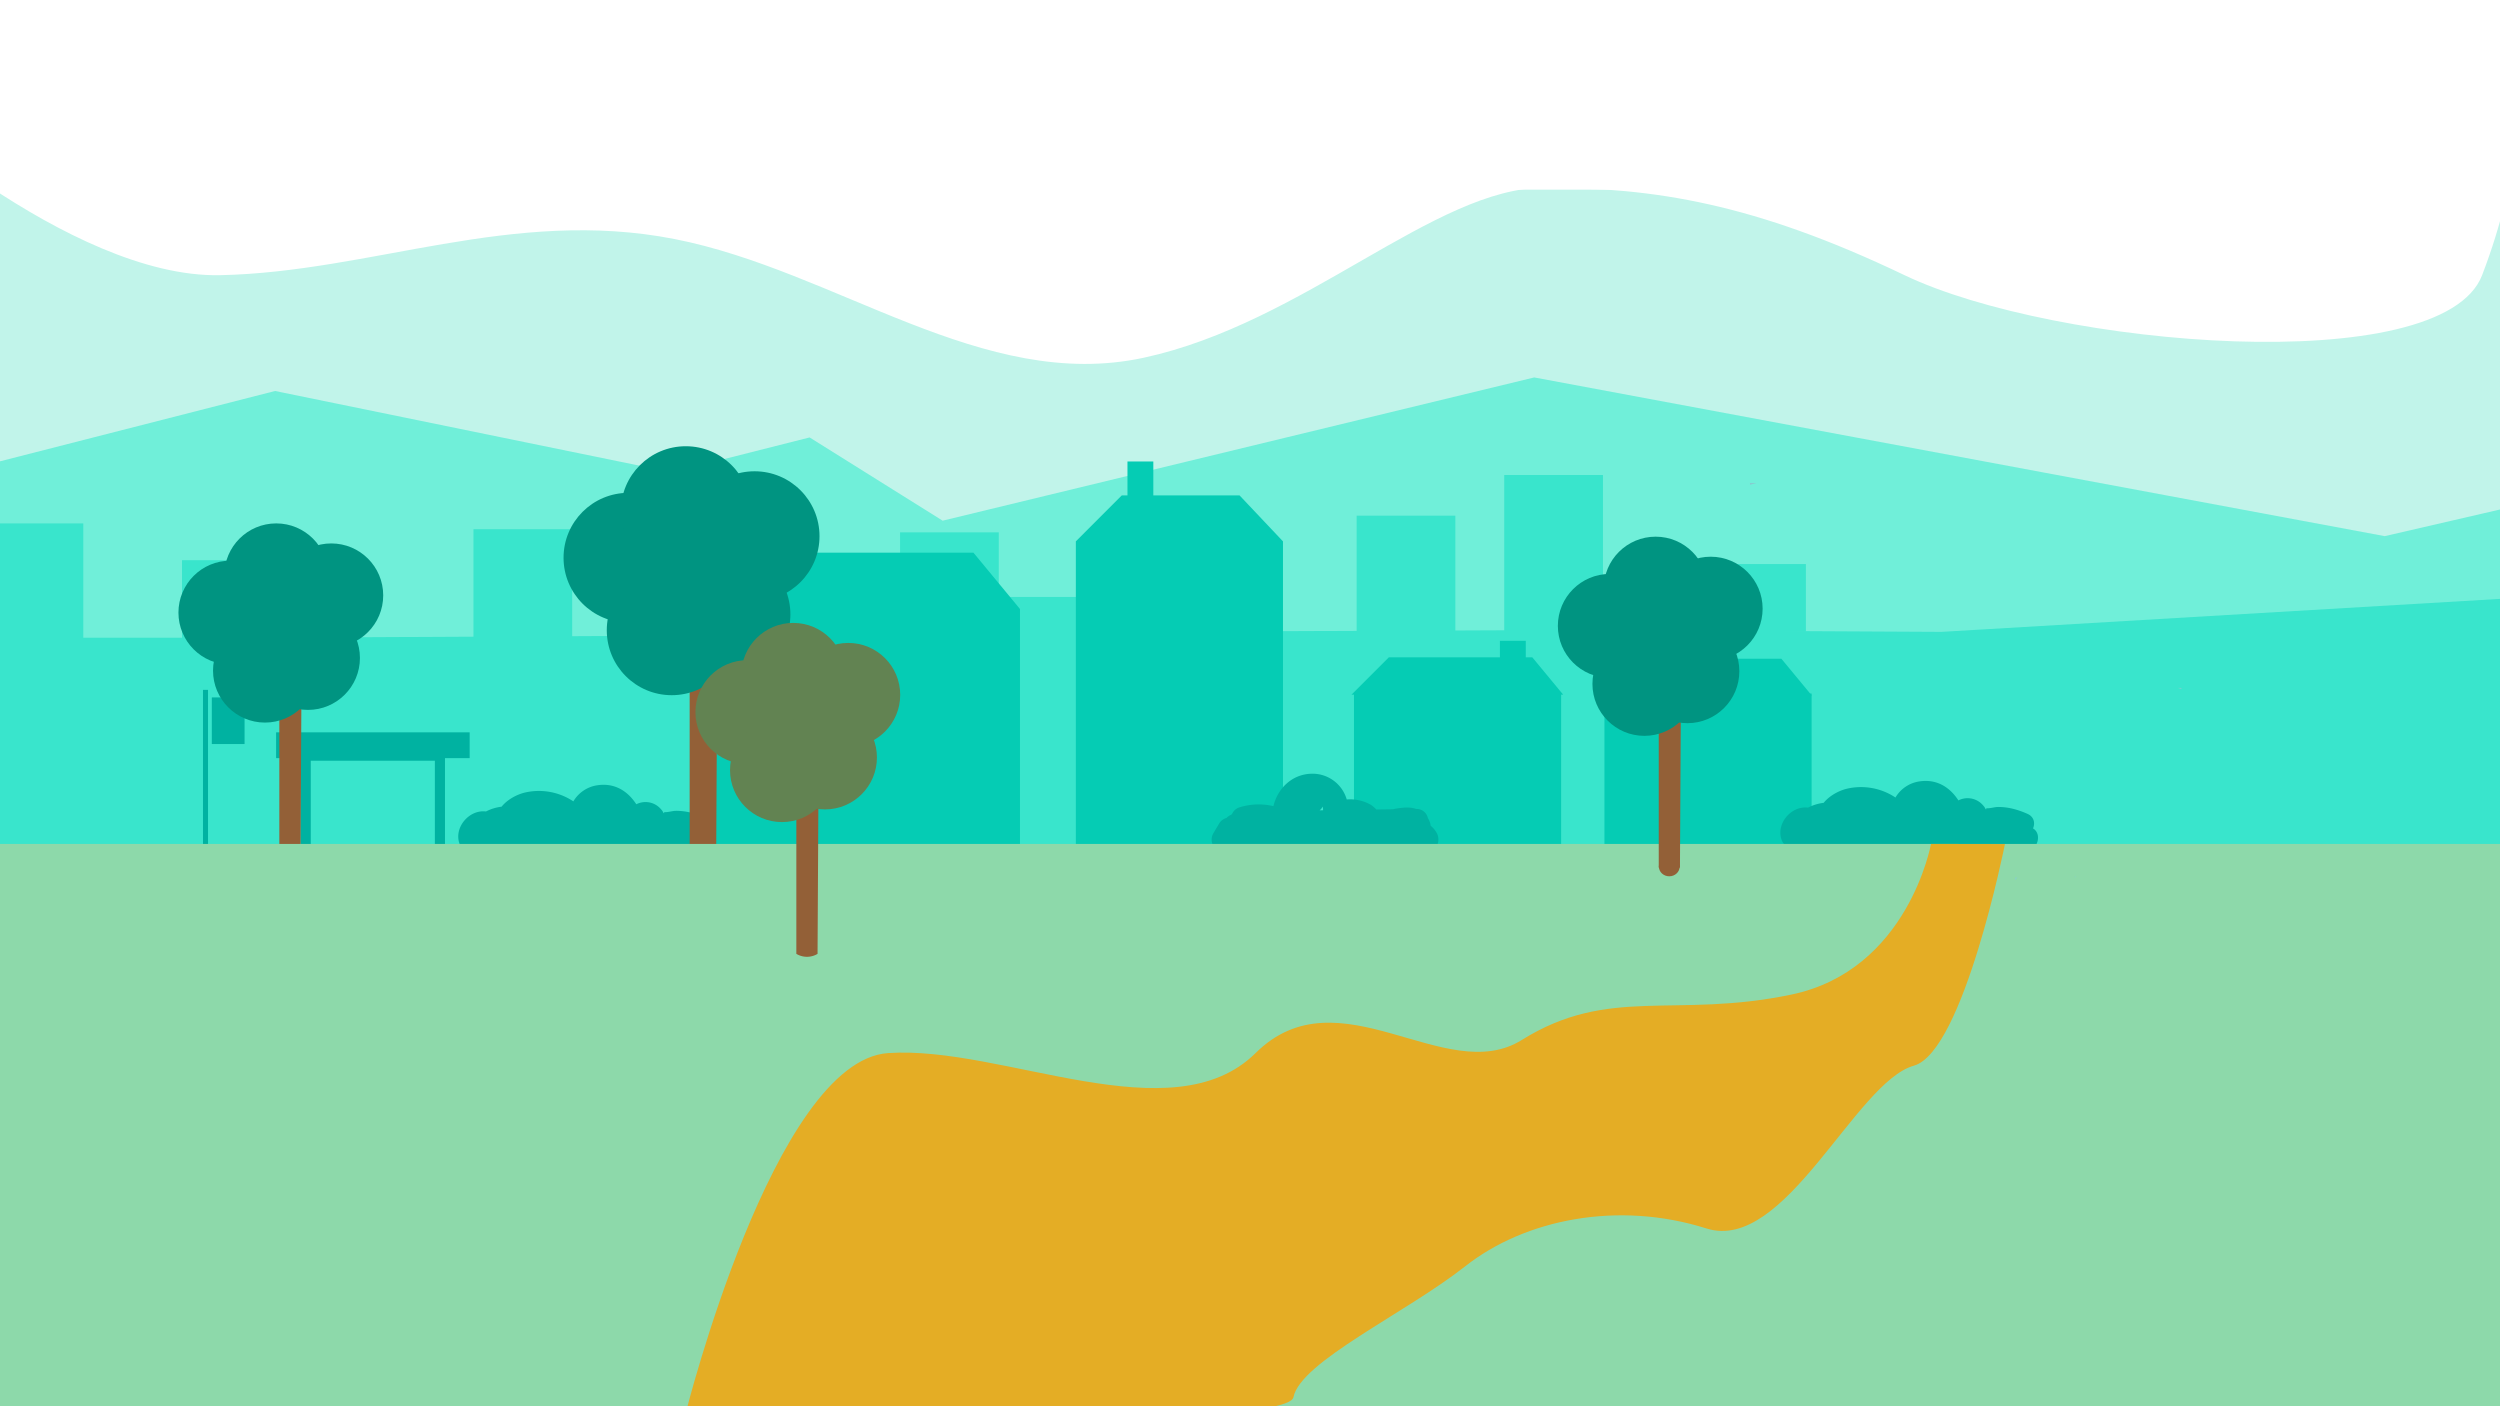 <svg xmlns="http://www.w3.org/2000/svg" xmlns:xlink="http://www.w3.org/1999/xlink" width="1920" height="1080" viewBox="0 0 1920 1080"><rect x="0" y="0" width="1920" height="1080" fill="#333333" stroke="none"/><defs><clipPath id="b"><rect width="1920" height="1080"/></clipPath></defs><g id="a" clip-path="url(#b)"><rect width="1920" height="1080" fill="#fff"/><path d="M0,0,1985.927,1.3l-53.8,273.7H0Z" transform="translate(-11.742 144.907)" fill="#c1f4ea"/><path d="M0,137.139l249.959-63.91,304.7,62.437L660.49,108.9l102.163,63.93L1216.986,62.82l653.186,121.888,135.02-31.209-3.664,266.088L5.472,388.379Z" transform="translate(-38.707 227.052)" fill="#70efd9"/><g transform="translate(-11.843 364.805)"><path d="M1932.129,340.815,2.78,339.322V177.367H216.1l297.716-1.493,1.765-29.794H867.821l.093,26.809,356.233-1.493,278.97,1.493,429.013-25.336Z" transform="translate(-0.286 -52.415)" fill="#39e5cc"/><rect width="75.812" height="120.415" transform="translate(0 37.179)" fill="#39e5cc"/><rect width="75.812" height="120.415" transform="translate(151.624 65.422)" fill="#39e5cc"/><rect width="75.812" height="120.415" transform="translate(375.46 41.638)" fill="#39e5cc"/><rect width="75.812" height="120.415" transform="translate(1053.75 31.228)" fill="#39e5cc"/><rect width="75.812" height="120.415" transform="translate(1167.095)" fill="#39e5cc"/><rect width="75.812" height="52.027" transform="translate(1322.955 68.388)" fill="#39e5cc"/><rect width="75.812" height="52.027" transform="translate(703.093 44.034)" fill="#39e5cc"/></g><g transform="translate(538.215 354.415)"><rect width="159.107" height="120.14" transform="translate(693.994 178.237)" fill="#05ccb4"/><path d="M415.426,128.76H249.308L206.04,172.028V361.97H451.172V172.028Z" transform="translate(-206.04 -58.722)" fill="#05ccb4"/><path d="M623.073,198.375,599.347,169.68H489.165L460.47,198.375h1.925V317.651H621.5V198.375Z" transform="translate(39.241 -19.274)" fill="#05ccb4"/><path d="M558.91,198.5l28.282-28.263H695.745L719.117,198.5" transform="translate(134.141 -18.734)" fill="#05ccb4"/><path d="M478.428,106.37H387.964L352.69,141.664V383.555H511.777V141.664Z" transform="translate(-64.663 -80.307)" fill="#05ccb4"/><rect width="19.856" height="38.397" transform="translate(69.448 48.983)" fill="#05ccb4"/><rect width="19.856" height="38.397" transform="translate(327.681)" fill="#05ccb4"/><rect width="19.856" height="38.397" transform="translate(613.723 137.719)" fill="#05ccb4"/></g><g transform="translate(155.893 529.823)"><path d="M193.319,199.02H44.68v19.817H63.554v74.319H174.385V218.837h18.953V199.02ZM166.608,285.4h-95.3V220.821h95.3Z" transform="translate(11.472 -166.397)" fill="#00b2a1"/><rect width="3.869" height="121.888" fill="#00b2a1"/><rect width="25.159" height="35.804" transform="translate(6.776 5.794)" fill="#00b2a1"/><path d="M309.959,255.987c1.728-4.066.884-8.917-4.38-11.234-7.287-3.2-14.75-5.323-22.783-5.224-2.4.039-6.383,1.316-8.7.943.02,1.375-.393,1.159-1.257-.648a19.806,19.806,0,0,0-3.123-3.417,15.581,15.581,0,0,0-17.068-1.925c-6.324-9.82-16.262-16.537-29.637-14.632a25.715,25.715,0,0,0-18.7,12.413,47.744,47.744,0,0,0-36.708-6.894c-6.658,1.473-14.023,5.519-18.423,10.979A35.237,35.237,0,0,0,137.2,240.02c-12.766-1.63-24.767,12.118-20.367,24.688,1.669,4.792,7.031,8.249,12.118,6.462a8.457,8.457,0,0,0,.962-.432,9.959,9.959,0,0,0,3.712.589q76.421-1.738,152.842-.059c5.146.746,10.311,1.512,15.457,2.377C312.866,275.451,317.8,260.642,309.959,255.987Z" transform="translate(80.139 -146.629)" fill="#00b2a1"/><path d="M817.819,254.477c1.728-4.066.884-8.917-4.38-11.234-7.287-3.2-14.75-5.323-22.783-5.224-2.4.039-6.383,1.316-8.7.943.02,1.375-.393,1.159-1.257-.648a19.807,19.807,0,0,0-3.123-3.417,15.581,15.581,0,0,0-17.067-1.925c-6.324-9.82-16.262-16.537-29.638-14.632a25.715,25.715,0,0,0-18.7,12.413,47.744,47.744,0,0,0-36.708-6.894c-6.658,1.473-14.023,5.519-18.423,10.979a35.236,35.236,0,0,0-11.981,3.673C632.3,236.879,620.3,250.628,624.7,263.2c1.669,4.792,7.031,8.249,12.118,6.462a8.464,8.464,0,0,0,.963-.432,9.958,9.958,0,0,0,3.712.589q76.421-1.738,152.842-.059c5.146.746,10.311,1.512,15.457,2.376C820.726,273.921,825.656,259.112,817.819,254.477Z" transform="translate(587.647 -148.085)" fill="#00b2a1"/><path d="M577.745,260.89a18.183,18.183,0,0,0-4.753-5.715,10.347,10.347,0,0,0-.471-2.318,18.242,18.242,0,0,0-1.709-3.692,8.751,8.751,0,0,0-8.8-6.894,24.322,24.322,0,0,0-3.791-.884c-4.085-.55-8.288.039-12.334.687-.471.079-1.12.236-1.826.432l-12.786.177a30.21,30.21,0,0,0-3.81-3.359,31.874,31.874,0,0,0-18.933-4.341,27.327,27.327,0,0,0-27.2-19.778c-14.927.432-25.906,11.411-29.107,24.9a49.013,49.013,0,0,0-25.788.844,9.129,9.129,0,0,0-5.951,5.126c-.255.2-.471.432-.707.648a9.908,9.908,0,0,0-3.614,2.475,9.536,9.536,0,0,0-5.656,4.321c-1.473,2.494-2.966,4.969-4.439,7.463-2.612,4.38-1.119,10.861,3.5,13.3a11.4,11.4,0,0,0,1.689.707,8.269,8.269,0,0,0,7.562,3.319q49.14-2.828,98.34-2.416c18.246,1.709,36.394,2.71,54.816-.766C578.354,273.951,580.515,266,577.745,260.89Zm-90.032-17.578a8.493,8.493,0,0,0,2.16-2.534c.059-.118.118-.236.157-.334a8.3,8.3,0,0,1,.314,2.828C489.481,243.292,488.6,243.312,487.714,243.312Z" transform="translate(369.864 -150.805)" fill="#00b2a1"/></g><g transform="translate(137.043 401.969)"><path d="M348.52,591.41V420.28s13.864,15.724,17.22,2.773l-.93,168.357Z" transform="translate(-271.033 -337.221)" fill="#936037"/><circle cx="39.893" cy="39.893" r="39.893" transform="translate(0 28.625)" fill="#009481"/><circle cx="39.893" cy="39.893" r="39.893" transform="translate(35.218 0)" fill="#009481"/><circle cx="39.893" cy="39.893" r="39.893" transform="translate(77.479 15.386)" fill="#009481"/><circle cx="39.893" cy="39.893" r="39.893" transform="translate(59.599 63.454)" fill="#009481"/><circle cx="39.893" cy="39.893" r="39.893" transform="translate(26.562 73.184)" fill="#009481"/></g><path d="M721.28,588.663V374.74s17.339,19.655,21.523,3.466l-1.167,210.449H721.28Z" transform="translate(-191.626 71.789)" fill="#936037"/><ellipse cx="49.86" cy="49.86" rx="49.86" ry="49.86" transform="translate(432.807 378.493)" fill="#009481"/><ellipse cx="49.86" cy="49.86" rx="49.86" ry="49.86" transform="translate(476.826 342.708)" fill="#009481"/><ellipse cx="49.86" cy="49.86" rx="49.86" ry="49.86" transform="translate(529.662 361.941)" fill="#009481"/><ellipse cx="49.86" cy="49.86" rx="49.86" ry="49.86" transform="translate(507.302 422.03)" fill="#009481"/><ellipse cx="49.86" cy="49.86" rx="49.86" ry="49.86" transform="translate(466.005 434.187)" fill="#009481"/><path d="M268.178,609.66H2221.137v477.888L240.89,1109.888Z" transform="translate(-279.597 38.477)" fill="#8dd9aa"/><path d="M0,0s151.58,140.68,267.774,138.245,224.32-52.177,348.864-27.779S853.57,228.31,976.972,201.672s223.6-130.535,307.713-130.636,161.391,12,276.674,67.2,412.687,80.311,443.6,0S2032.74.589,2032.74.589l24.227-160.267L36.857-135.452Z" transform="translate(-98.695 73.093)" fill="#fff"/><path d="M1927.394,643.41v.3h-.3Z" transform="translate(-378.069 30.247)" fill="#86cccf"/><path d="M1926.856,643.77l-1.226,2.139V643.77Z" transform="translate(-377.844 30.192)" fill="#86cccf"/><path d="M-95.67,20.31v.3h0Z" transform="translate(1689.014 652.428)" fill="#86cccf"/><path d="M-95.67,20.67l.921.921-.3-.921Z" transform="translate(1689.014 652.372)" fill="#86cccf"/><path d="M.15-173.5l2.139.609.3.3.3-.921H.15Z" transform="translate(1672.508 701.84)" fill="#86cccf"/><path d="M818.2,681.81V510.68s13.864,15.724,17.22,2.773l-.93,168.357h0a15.83,15.83,0,0,1-15.572.38Z" transform="translate(-206.612 50.77)" fill="#936037"/><circle cx="39.893" cy="39.893" r="39.893" transform="translate(534.1 507.016)" fill="#628352"/><circle cx="39.893" cy="39.893" r="39.893" transform="translate(569.319 478.392)" fill="#628352"/><circle cx="39.893" cy="39.893" r="39.893" transform="translate(611.58 493.769)" fill="#628352"/><circle cx="39.893" cy="39.893" r="39.893" transform="translate(593.7 541.846)" fill="#628352"/><circle cx="39.893" cy="39.893" r="39.893" transform="translate(560.662 551.576)" fill="#628352"/><path d="M-7.554,424.4S60.239,153.742,147.924,147.649s218.225,63.4,282.245,0S576,174.168,634.578,137.612C701.81,95.666,751.963,121.453,841.7,102.706S948.907-13,948.907-13l56.789.116s-31.8,159.5-69.921,170.195c-45.042,12.634-98.9,144.173-159.308,125.026-68.029-21.549-139.474-7.049-185.244,29.018S464.709,384.6,459.259,411.947-7.554,424.4-7.554,424.4Z" transform="translate(534.101 661.124)" fill="#e4ad25"/><path d="M1660.67,601.47V430.34s13.864,15.724,17.22,2.773l-.93,168.357Z" transform="translate(-386.753 64.883)" fill="#936037"/><circle cx="39.893" cy="39.893" r="39.893" transform="translate(1196.43 440.789)" fill="#009481"/><circle cx="39.893" cy="39.893" r="39.893" transform="translate(1231.648 412.165)" fill="#009481"/><circle cx="39.893" cy="39.893" r="39.893" transform="translate(1256.029 475.619)" fill="#009481"/><circle cx="39.893" cy="39.893" r="39.893" transform="translate(1222.992 485.349)" fill="#009481"/><path d="M1748.591,283.26l-4.278,1.226-.609.3-.3-1.53Z" transform="translate(-399.545 87.625)" fill="#86cccf"/><circle cx="39.893" cy="39.893" r="39.893" transform="translate(1273.909 427.551)" fill="#009481"/><ellipse cx="8" cy="7.5" rx="8" ry="7.5" transform="translate(1274 658)" fill="#936037"/></g></svg>